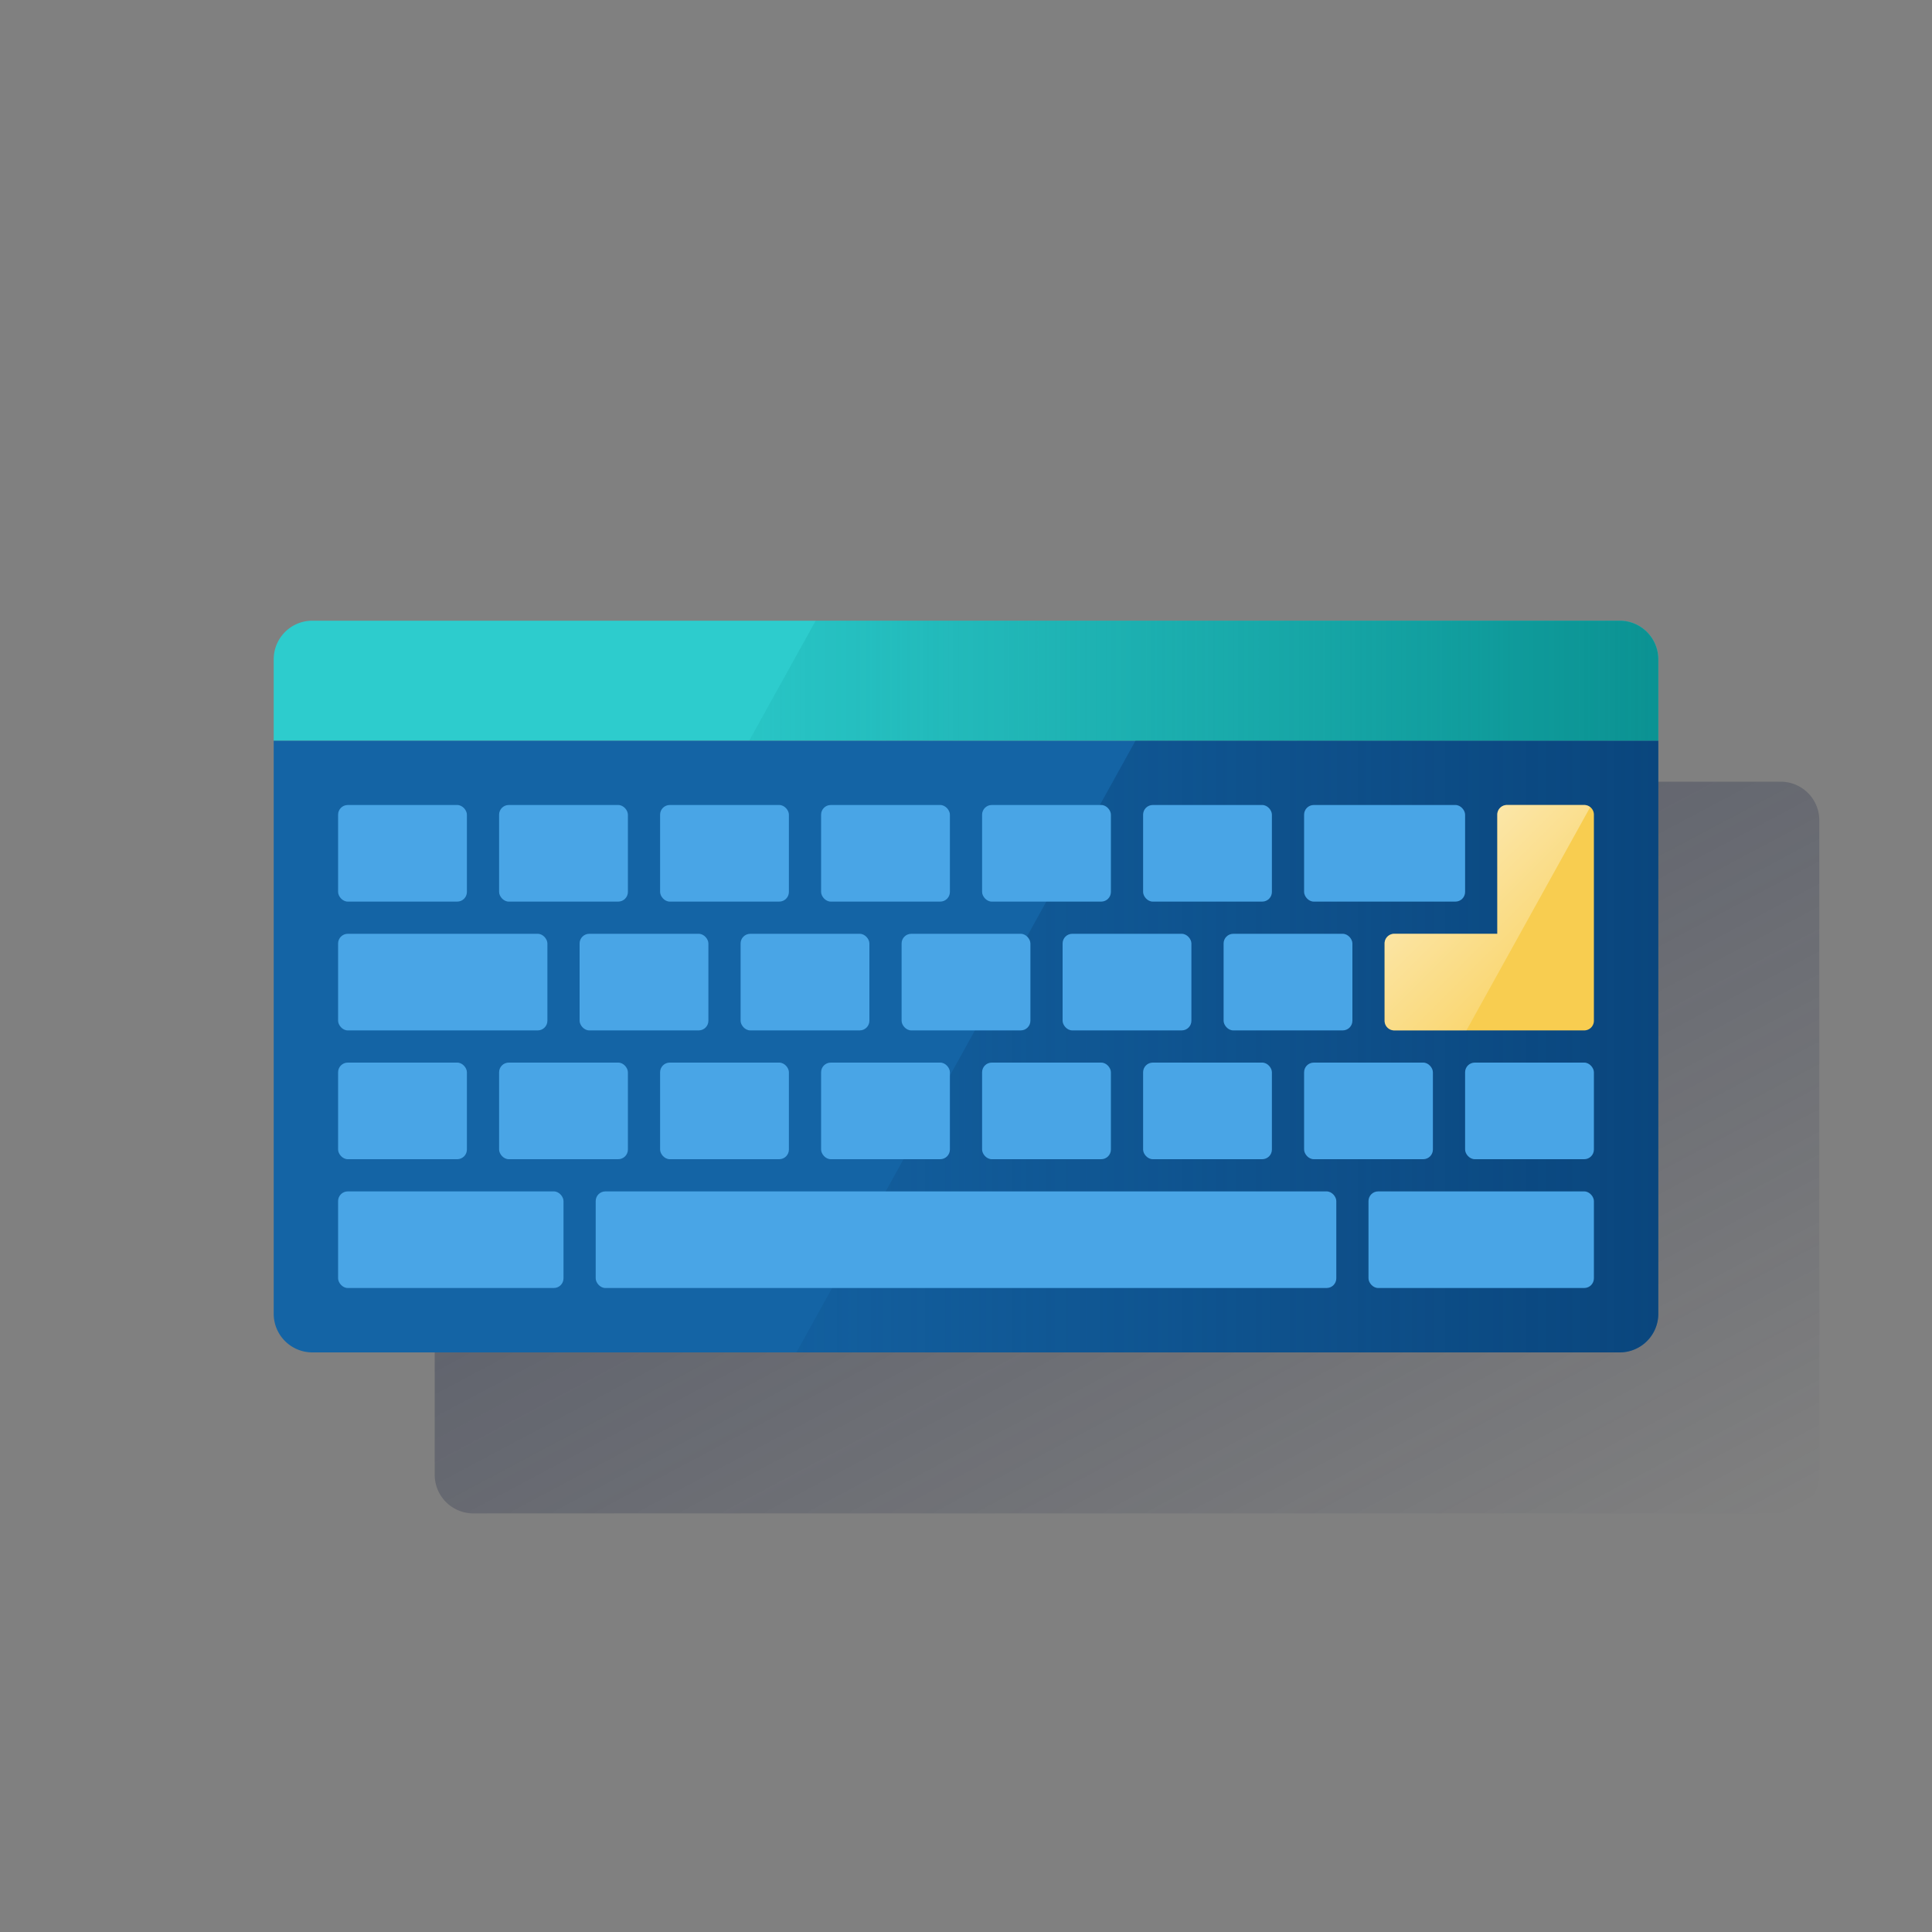 <svg xmlns="http://www.w3.org/2000/svg" xmlns:xlink="http://www.w3.org/1999/xlink" viewBox="0 0 600 600"><rect x="0" y="0" width="600" height="600" fill="#808080" stroke="none"/><defs><style>.cls-1{fill:none;}.cls-2{fill:url(#Degradado_sin_nombre_388);}.cls-3{fill:#1464a5;}.cls-4{fill:#2dcccd;}.cls-5{fill:url(#Degradado_sin_nombre_149);}.cls-6{fill:#49a5e6;}.cls-7{fill:#f8cd50;}.cls-8{fill:url(#Degradado_sin_nombre_122);}.cls-9{fill:url(#Degradado_sin_nombre_147);}</style><linearGradient id="Degradado_sin_nombre_388" x1="257.5" y1="182.42" x2="442.5" y2="530.35" gradientUnits="userSpaceOnUse"><stop offset="0" stop-color="#1c2645" stop-opacity="0.5"/><stop offset="1" stop-color="#1c2645" stop-opacity="0"/></linearGradient><linearGradient id="Degradado_sin_nombre_149" x1="515" y1="325" x2="247.34" y2="325" gradientUnits="userSpaceOnUse"><stop offset="0" stop-color="#043263" stop-opacity="0.6"/><stop offset="1" stop-color="#043263" stop-opacity="0.1"/></linearGradient><linearGradient id="Degradado_sin_nombre_122" x1="447.12" y1="269.64" x2="476.44" y2="298.97" gradientUnits="userSpaceOnUse"><stop offset="0" stop-color="#fff" stop-opacity="0.5"/><stop offset="1" stop-color="#fff" stop-opacity="0.2"/></linearGradient><linearGradient id="Degradado_sin_nombre_147" x1="515" y1="211.38" x2="232.68" y2="211.38" gradientUnits="userSpaceOnUse"><stop offset="0" stop-color="#028484" stop-opacity="0.8"/><stop offset="1" stop-color="#028484" stop-opacity="0.1"/></linearGradient></defs><title>11</title><g id="Cuadrados_Blancos" data-name="Cuadrados Blancos"><rect class="cls-1" width="600" height="600"/><rect class="cls-1" width="600" height="600"/></g><g id="Capa_121" data-name="Capa 121"><path class="cls-2" d="M553,242.76H147a12,12,0,0,0-12,12V458a12,12,0,0,0,12,12H553a12,12,0,0,0,12-12V254.76A12,12,0,0,0,553,242.76Z"/><path class="cls-3" d="M85,230H515a0,0,0,0,1,0,0V408a12,12,0,0,1-12,12H97a12,12,0,0,1-12-12V230A0,0,0,0,1,85,230Z"/><path class="cls-4" d="M97,192.76H503a12,12,0,0,1,12,12V230a0,0,0,0,1,0,0H85a0,0,0,0,1,0,0V204.76A12,12,0,0,1,97,192.76Z"/><path class="cls-5" d="M352.66,230,247.34,420H503a12,12,0,0,0,12-12V230Z"/><rect class="cls-6" x="185" y="370" width="230" height="30" rx="3"/><rect class="cls-6" x="105" y="370" width="70" height="30" rx="3"/><rect class="cls-6" x="105" y="330" width="40" height="30" rx="3"/><rect class="cls-6" x="155" y="330" width="40" height="30" rx="3"/><rect class="cls-6" x="205" y="330" width="40" height="30" rx="3"/><rect class="cls-6" x="255" y="330" width="40" height="30" rx="3"/><rect class="cls-6" x="305" y="330" width="40" height="30" rx="3"/><rect class="cls-6" x="355" y="330" width="40" height="30" rx="3"/><rect class="cls-6" x="405" y="330" width="40" height="30" rx="3"/><rect class="cls-6" x="455" y="330" width="40" height="30" rx="3"/><rect class="cls-6" x="105" y="250" width="40" height="30" rx="3"/><rect class="cls-6" x="155" y="250" width="40" height="30" rx="3"/><rect class="cls-6" x="205" y="250" width="40" height="30" rx="3"/><rect class="cls-6" x="255" y="250" width="40" height="30" rx="3"/><rect class="cls-6" x="305" y="250" width="40" height="30" rx="3"/><rect class="cls-6" x="355" y="250" width="40" height="30" rx="3"/><rect class="cls-6" x="405" y="250" width="50" height="30" rx="3"/><rect class="cls-6" x="105" y="290" width="65" height="30" rx="3"/><rect class="cls-6" x="180" y="290" width="40" height="30" rx="3"/><rect class="cls-6" x="230" y="290" width="40" height="30" rx="3"/><rect class="cls-6" x="280" y="290" width="40" height="30" rx="3"/><rect class="cls-6" x="330" y="290" width="40" height="30" rx="3"/><rect class="cls-6" x="380" y="290" width="40" height="30" rx="3"/><path class="cls-7" d="M492,250H468a3,3,0,0,0-3,3v37H433a3,3,0,0,0-3,3v24a3,3,0,0,0,3,3h59a3,3,0,0,0,3-3V253A3,3,0,0,0,492,250Z"/><rect class="cls-6" x="425" y="370" width="70" height="30" rx="3"/><path class="cls-8" d="M492,250H468a3,3,0,0,0-3,3v37H433a3,3,0,0,0-3,3v24a3,3,0,0,0,3,3h22.41l38.44-69.34A2.94,2.94,0,0,0,492,250Z"/><path class="cls-9" d="M515,204.76a12,12,0,0,0-12-12H253.32L232.68,230H515Z"/></g></svg>